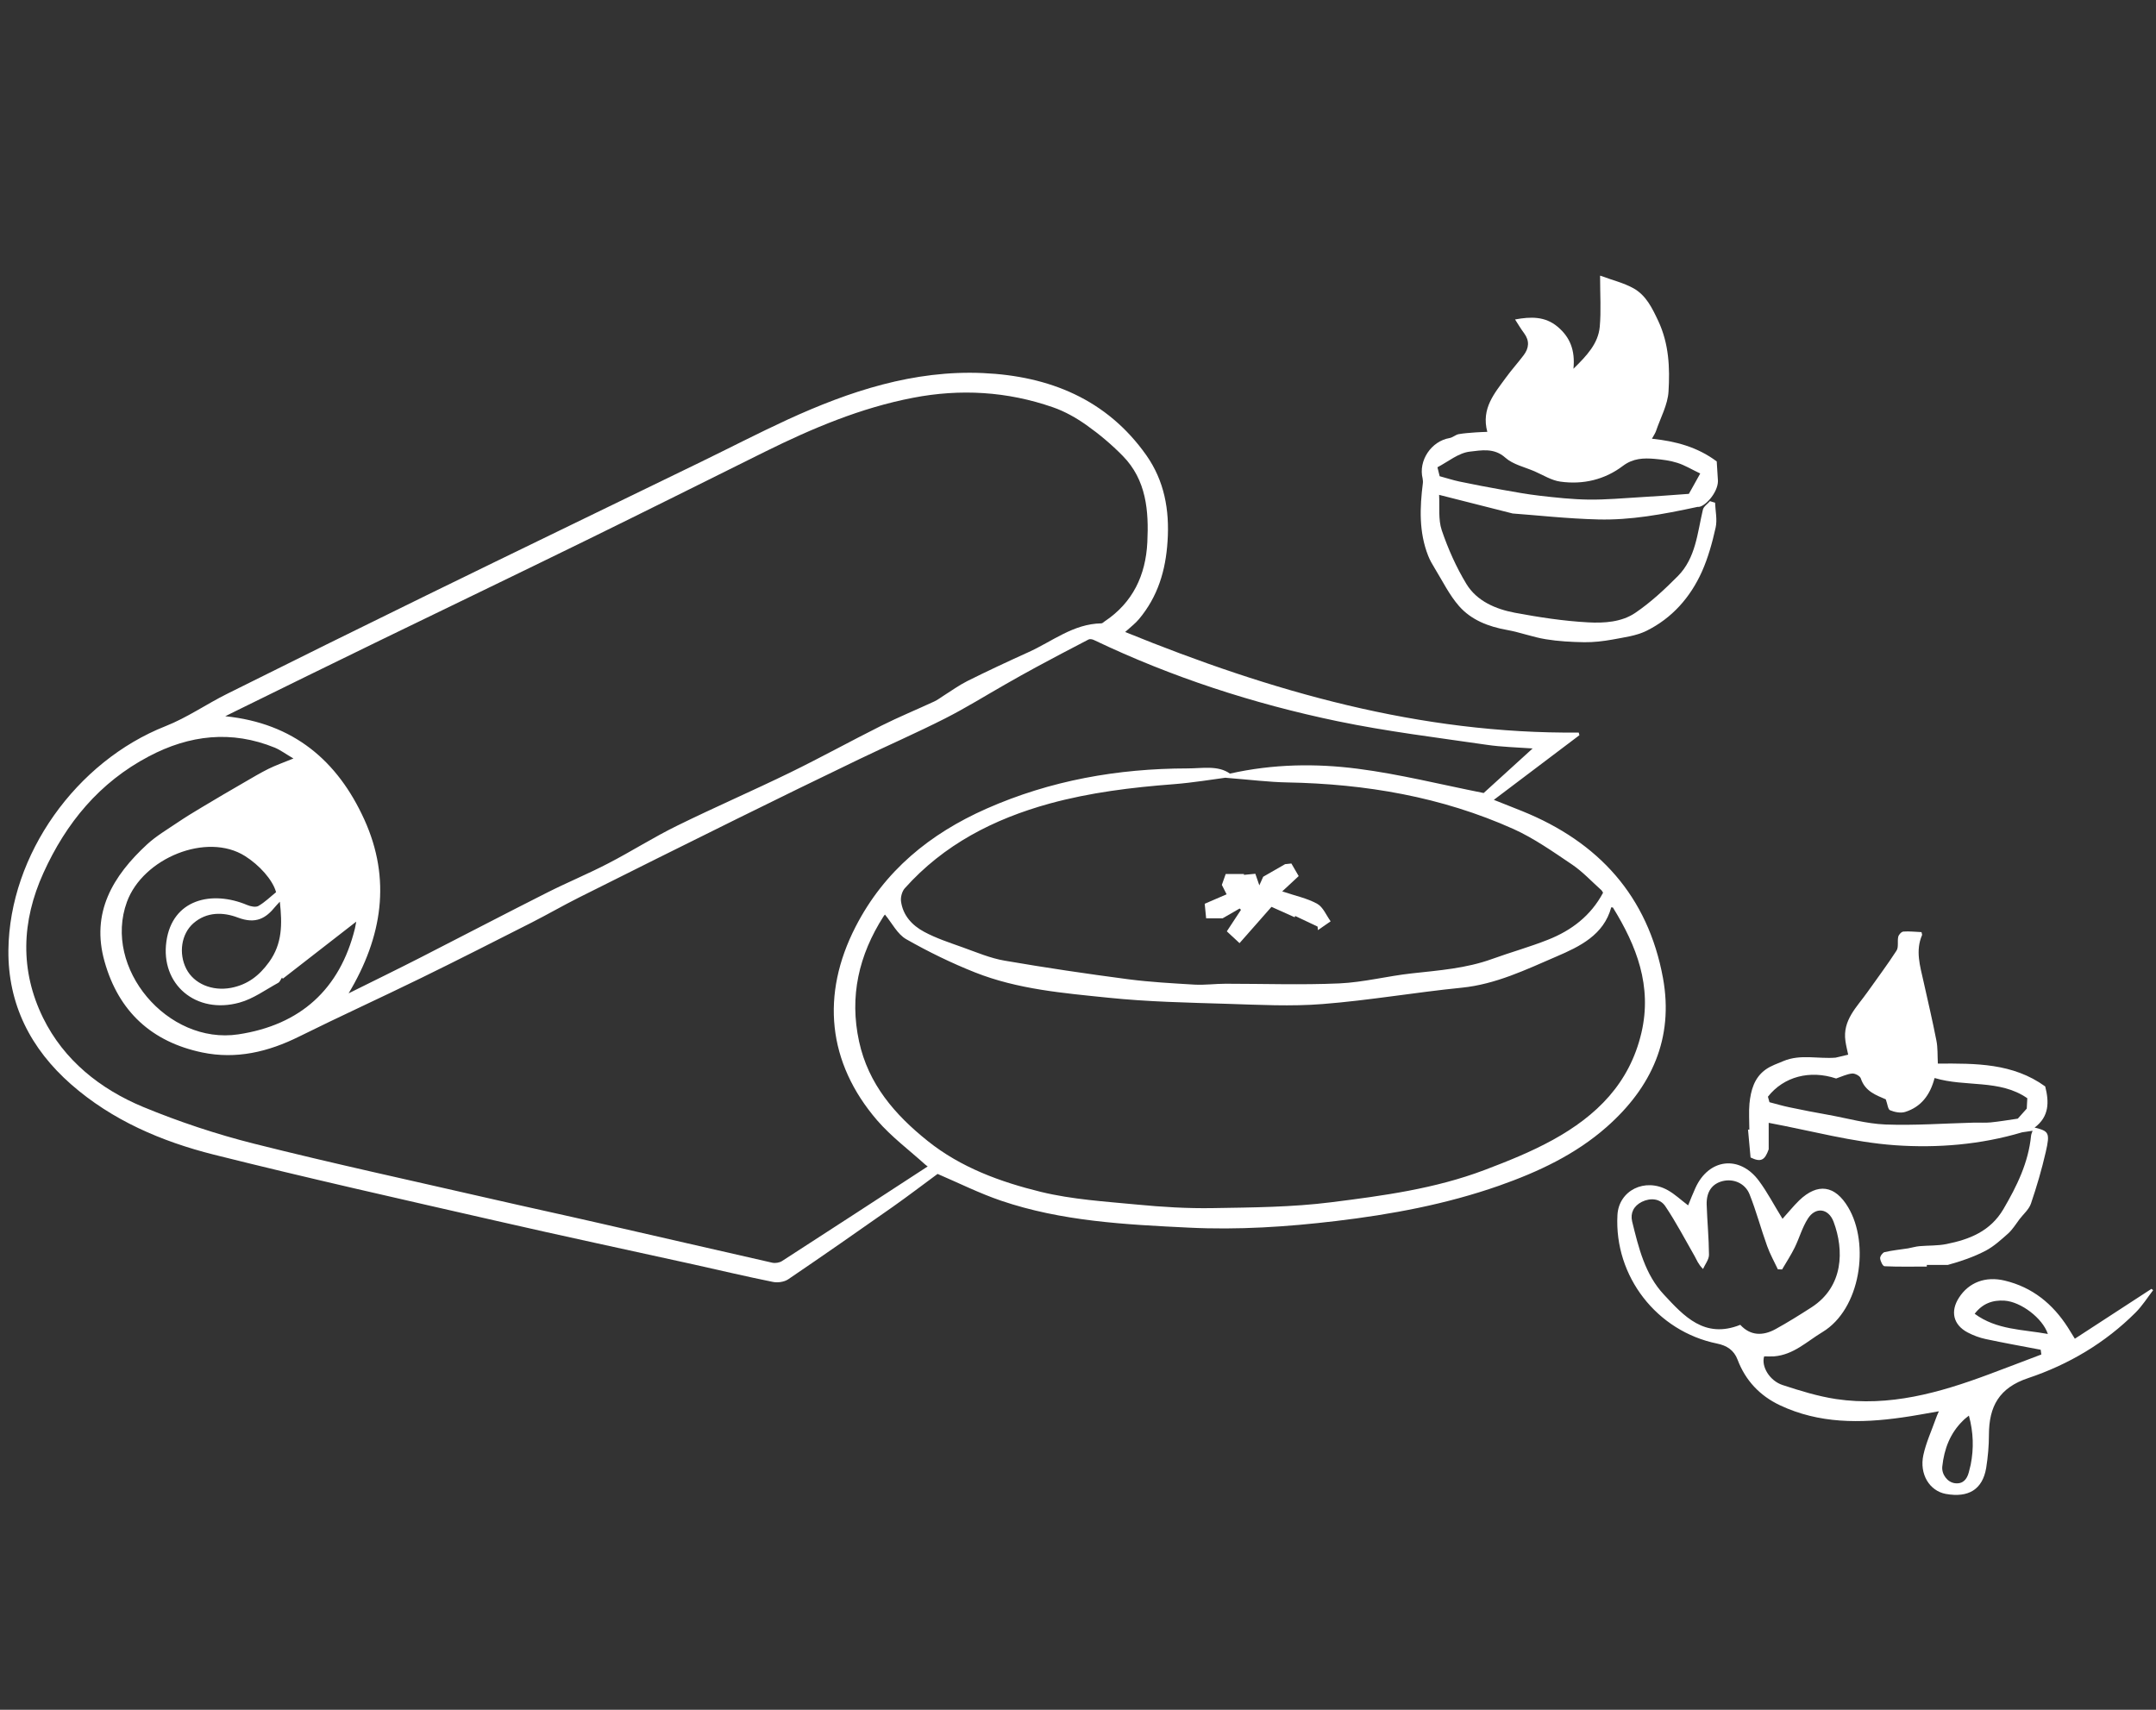<svg width="290" height="230" viewBox="0 0 290 230" fill="none" xmlns="http://www.w3.org/2000/svg">
<rect x="0" y="0" width="290" height="230" fill="#333333" stroke="none"/>
<path d="M151.335 85.011C171.04 93.039 191.013 98.752 212.354 98.544L212.444 98.9C208.636 101.779 204.829 104.658 200.933 107.596C202.256 108.13 203.506 108.605 204.74 109.109C215.031 113.264 221.664 120.55 223.687 131.575C225.159 139.677 222.155 146.265 216.117 151.593C211.893 155.317 206.896 157.647 201.632 159.502C194.523 161.994 187.176 163.36 179.711 164.25C173.123 165.036 166.519 165.467 159.902 165.14C151.365 164.725 142.799 164.294 134.619 161.505C131.749 160.525 129.013 159.16 126.113 157.914C124.179 159.338 122.157 160.882 120.075 162.351C115.405 165.63 110.735 168.894 106.006 172.1C105.471 172.456 104.593 172.574 103.954 172.441C100.355 171.714 96.786 170.868 93.187 170.067C84.368 168.123 75.534 166.238 66.73 164.22C54.044 161.327 41.358 158.478 28.747 155.317C21.742 153.551 15.095 150.717 9.563 145.865C4.119 141.087 1.056 135.077 1.13 127.806C1.279 114.926 10.276 102.417 22.263 97.683C25.163 96.541 27.766 94.716 30.576 93.321C39.499 88.869 48.437 84.447 57.39 80.07C69.645 74.075 81.929 68.14 94.198 62.175C98.109 60.275 101.976 58.272 105.932 56.447C114.275 52.618 122.915 49.769 132.225 50.185C141.133 50.585 148.867 53.702 154.191 61.24C156.6 64.667 157.329 68.57 157.046 72.814C156.793 76.761 155.737 80.248 153.209 83.275C152.718 83.869 152.079 84.344 151.365 84.996L151.335 85.011ZM124.804 156.92C124.804 156.92 124.611 156.801 124.447 156.653C122.276 154.694 119.896 152.913 117.993 150.717C111.286 142.927 110.408 133.771 115.078 124.675C118.945 117.137 125.087 112.151 132.686 108.783C141.282 104.984 150.339 103.382 159.708 103.367C161.731 103.367 163.828 102.922 165.434 104.064C171.278 102.758 176.989 102.684 182.626 103.411C188.262 104.138 193.794 105.533 199.565 106.676C201.557 104.865 203.833 102.788 206.153 100.681C204.086 100.533 202.004 100.488 199.981 100.191C193.274 99.212 186.537 98.396 179.904 97.016C168.572 94.656 157.611 91.095 147.142 86.094C146.933 85.991 146.606 85.931 146.428 86.02C144.048 87.252 141.684 88.498 139.319 89.775C137.966 90.502 136.642 91.258 135.304 92.015C132.567 93.573 129.905 95.235 127.094 96.66C123.287 98.589 119.376 100.295 115.524 102.15C110.066 104.776 104.623 107.433 99.195 110.118C92.071 113.635 84.963 117.182 77.854 120.743C75.727 121.811 73.675 122.998 71.548 124.082C66.596 126.589 61.658 129.112 56.676 131.545C51.218 134.216 45.671 136.739 40.228 139.44C36.079 141.502 31.781 142.526 27.201 141.576C20.389 140.152 15.957 136.056 14.069 129.364C12.195 122.761 15.184 117.82 19.809 113.561C21.029 112.448 22.486 111.587 23.869 110.653C24.925 109.94 26.011 109.273 27.111 108.62C29.015 107.477 30.933 106.349 32.867 105.236C33.937 104.613 35.008 103.975 36.109 103.426C37.105 102.936 38.161 102.565 39.47 102.031C38.444 101.438 37.745 100.904 36.971 100.577C31.142 98.203 25.49 98.856 20.017 101.749C13.37 105.251 8.893 110.697 5.845 117.419C2.885 123.933 2.662 130.551 5.8 136.932C8.596 142.615 13.474 146.503 19.259 148.907C24.107 150.91 29.149 152.587 34.235 153.863C44.779 156.519 55.412 158.819 66.016 161.253C70.983 162.395 75.95 163.464 80.917 164.606C88.576 166.357 96.221 168.123 103.879 169.859C104.281 169.948 104.846 169.859 105.188 169.636C111.732 165.407 118.26 161.164 124.789 156.905L124.804 156.92ZM30.309 96.348C39.485 97.283 45.404 102.328 49.002 110.237C52.646 118.265 51.441 126.025 46.891 133.623C50.267 131.946 53.434 130.403 56.572 128.8C62.268 125.892 67.934 122.924 73.645 120.045C76.352 118.68 79.162 117.523 81.84 116.128C84.963 114.511 87.937 112.611 91.09 111.068C96.102 108.605 101.232 106.379 106.259 103.931C110.393 101.913 114.424 99.687 118.543 97.624C120.878 96.452 123.302 95.458 125.667 94.36C126.113 94.152 126.499 93.855 126.916 93.588C127.972 92.92 128.998 92.178 130.113 91.615C132.82 90.264 135.556 88.988 138.308 87.742C141.52 86.302 144.36 83.913 148.138 83.854C148.287 83.854 148.435 83.691 148.584 83.587C152.376 81.064 154.102 77.384 154.325 72.962C154.533 68.718 154.206 64.564 151.008 61.314C149.521 59.8 147.885 58.42 146.145 57.189C144.762 56.209 143.215 55.334 141.624 54.785C135.482 52.648 129.176 52.277 122.811 53.509C115.792 54.859 109.248 57.619 102.868 60.78C94.852 64.756 86.851 68.763 78.82 72.695C69.585 77.221 60.32 81.672 51.07 86.169C44.63 89.3 38.191 92.46 31.766 95.621C31.335 95.829 30.904 96.051 30.294 96.348H30.309ZM119.049 123.013C119.049 123.013 118.915 123.147 118.826 123.295C115.524 128.474 114.23 134.024 115.554 140.107C116.803 145.835 120.357 149.945 124.774 153.477C129.251 157.068 134.575 158.997 140.018 160.333C144.227 161.356 148.629 161.624 152.956 162.039C156.332 162.365 159.738 162.573 163.129 162.514C168.438 162.425 173.792 162.395 179.056 161.727C186.016 160.852 192.991 159.917 199.669 157.394C202.836 156.193 205.915 154.961 208.859 153.344C214.764 150.094 219.195 145.731 220.787 138.92C222.244 132.658 220.147 127.257 216.95 122.078C216.95 122.064 216.875 122.078 216.727 122.049C215.715 125.788 212.473 127.331 209.365 128.667C205.26 130.433 201.2 132.406 196.605 132.866C190.359 133.489 184.157 134.573 177.911 135.062C173.658 135.404 169.33 135.166 165.047 135.033C159.738 134.869 154.399 134.765 149.119 134.216C143.052 133.593 136.895 133.089 131.139 130.804C127.957 129.542 124.864 128.029 121.889 126.337C120.699 125.654 119.986 124.171 119.034 123.028L119.049 123.013ZM164.869 104.613C163.144 104.836 160.526 105.281 157.879 105.489C152.228 105.919 146.636 106.602 141.163 108.1C133.638 110.178 126.946 113.62 121.696 119.496C121.339 119.897 121.131 120.654 121.19 121.203C121.428 123.132 122.692 124.482 124.298 125.343C125.919 126.218 127.704 126.797 129.444 127.42C131.318 128.088 133.207 128.904 135.155 129.231C140.657 130.18 146.19 130.996 151.722 131.724C154.682 132.109 157.686 132.273 160.675 132.451C162.058 132.525 163.471 132.332 164.854 132.332C169.955 132.332 175.056 132.51 180.142 132.287C183.414 132.139 186.641 131.293 189.913 130.937C193.556 130.536 197.2 130.269 200.68 129.008C203.178 128.103 205.751 127.391 208.22 126.411C211.373 125.165 213.975 123.191 215.626 120.09C215.552 119.986 215.492 119.823 215.388 119.734C214.094 118.576 212.905 117.285 211.492 116.321C208.934 114.6 206.361 112.774 203.565 111.513C193.898 107.18 183.667 105.444 173.123 105.251C170.684 105.207 168.245 104.895 164.869 104.628V104.613ZM38.027 131.649C38.027 131.649 37.968 131.545 37.938 131.501C37.76 131.738 37.655 132.08 37.417 132.213C35.707 133.148 34.056 134.365 32.212 134.869C26.383 136.487 21.564 132.436 22.382 126.634C23.185 120.965 28.48 119.734 33.238 121.737C33.7 121.93 34.384 122.078 34.755 121.871C35.633 121.366 36.361 120.639 37.135 120.016C36.674 118.339 34.874 116.365 32.971 115.164C27.825 111.899 19.229 115.431 17.073 121.322C13.816 130.21 22.516 140.567 32.049 139.143C40.407 137.882 45.716 133.074 47.738 124.913C47.813 124.601 47.857 124.274 47.917 123.978C44.586 126.56 41.314 129.112 38.027 131.664V131.649ZM37.641 121.292C37.313 121.648 37.165 121.796 37.031 121.96C35.767 123.518 34.428 124.349 31.989 123.429C30.041 122.687 27.81 122.627 26.011 124.2C24.375 125.64 24.003 128.266 25.059 130.329C26.085 132.332 28.539 133.371 31.097 132.881C33.298 132.451 34.859 131.264 36.198 129.409C37.983 126.931 37.968 124.319 37.641 121.307V121.292Z" fill="white"/>
<path d="M215.254 37.082C216.875 37.69 218.407 38.047 219.731 38.788C221.411 39.738 222.214 41.4 223.047 43.166C224.49 46.252 224.624 49.458 224.43 52.663C224.326 54.458 223.345 56.209 222.75 57.975C222.646 58.286 222.452 58.554 222.199 59.014C225.382 59.355 228.297 60.112 230.914 62.07C230.959 62.901 231.018 63.806 231.078 64.697C231.078 66.329 229.189 68.332 228.342 68.184C223.538 69.223 219.299 69.98 215.002 69.876C210.778 69.772 206.584 69.297 203.461 69.074C199.535 68.08 196.665 67.353 193.571 66.567C193.661 68.184 193.437 69.876 193.928 71.33C194.776 73.823 195.876 76.301 197.245 78.556C198.657 80.871 201.186 81.939 203.773 82.429C207.03 83.037 210.317 83.542 213.618 83.72C215.76 83.839 218.125 83.69 219.954 82.444C222.036 81.034 223.91 79.283 225.679 77.503C228.104 75.054 228.312 71.686 229.055 68.555C229.159 68.125 229.68 67.798 230.007 67.412C230.23 67.487 230.453 67.561 230.691 67.62C230.736 68.748 231.004 69.905 230.766 70.974C230.319 72.992 229.754 75.025 228.922 76.894C227.36 80.367 224.906 83.156 221.456 84.863C220.073 85.545 218.422 85.738 216.875 86.035C215.641 86.257 214.362 86.406 213.098 86.391C211.373 86.361 209.633 86.272 207.923 85.99C206.168 85.709 204.472 85.056 202.717 84.744C200.219 84.299 197.899 83.409 196.248 81.524C194.939 80.025 194.032 78.156 192.976 76.434C192.649 75.9 192.322 75.336 192.099 74.757C190.85 71.582 190.969 68.303 191.385 65.008C191.415 64.801 191.385 64.578 191.355 64.37C190.761 61.967 192.515 59.34 194.984 58.925C195.401 58.85 195.772 58.494 196.189 58.405C196.932 58.272 197.691 58.227 198.449 58.168C198.955 58.123 199.475 58.123 200.055 58.094C199.208 54.933 201.037 52.9 202.569 50.778C203.312 49.754 204.175 48.805 204.933 47.796C205.662 46.846 205.766 45.852 205.008 44.828C204.576 44.249 204.205 43.626 203.788 42.973C205.885 42.587 207.833 42.528 209.529 43.967C211.165 45.347 211.893 47.098 211.641 49.606C213.47 47.81 214.972 46.208 215.18 43.952C215.373 41.845 215.225 39.694 215.225 37.112L215.254 37.082ZM228.713 63.703C227.524 63.139 226.616 62.575 225.62 62.263C224.653 61.952 223.597 61.818 222.586 61.729C221.084 61.596 219.671 61.64 218.303 62.664C215.849 64.534 212.919 65.216 209.871 64.786C208.681 64.623 207.551 63.896 206.421 63.406C205.082 62.827 203.506 62.486 202.479 61.566C200.963 60.201 199.208 60.587 197.721 60.75C196.189 60.913 194.776 62.115 193.348 62.857C193.542 63.599 193.616 63.925 193.646 64.059C194.627 64.326 195.445 64.593 196.278 64.771C198.196 65.172 200.13 65.543 202.063 65.884C203.744 66.181 205.424 66.492 207.105 66.685C209.291 66.938 211.492 67.175 213.678 67.205C216.013 67.234 218.363 67.012 220.697 66.878C222.824 66.76 224.936 66.596 227.167 66.433C227.643 65.572 228.133 64.727 228.698 63.688L228.713 63.703Z" fill="white"/>
<path d="M227.077 162.128C227.405 161.326 227.702 160.555 228.044 159.813C229.829 155.851 233.978 155.332 236.581 158.834C237.711 160.347 238.588 162.054 239.763 163.953C240.536 163.107 241.221 162.246 241.994 161.49C244.492 159.086 246.827 159.427 248.597 162.41C251.527 167.321 250.263 176.106 245.132 179.192C243.035 180.454 241.25 182.249 238.618 182.457C238.172 182.486 237.726 182.457 237.294 182.457C236.878 183.792 238.008 185.736 239.778 186.315C242.128 187.086 244.522 187.828 246.961 188.199C254.129 189.268 260.866 187.354 267.484 184.89C269.834 184.015 272.184 183.11 274.578 182.204C274.548 181.937 274.518 181.73 274.489 181.566C271.99 181.092 269.522 180.646 267.083 180.127C266.25 179.949 265.417 179.637 264.658 179.237C262.725 178.213 262.309 176.403 263.498 174.563C264.837 172.485 267.083 171.654 269.641 172.263C273.373 173.153 276.11 175.394 278.147 178.569C278.415 178.999 278.683 179.43 279.084 180.083C282.549 177.827 285.97 175.601 289.39 173.375L289.613 173.554C288.84 174.563 288.156 175.661 287.264 176.551C283.174 180.646 278.251 183.555 272.808 185.38C268.882 186.686 267.544 189.208 267.529 192.963C267.529 194.461 267.395 195.99 267.157 197.474C266.666 200.352 264.792 201.51 261.729 200.961C259.543 200.56 258.145 198.304 258.71 195.723C259.067 194.075 259.795 192.503 260.361 190.9C260.465 190.588 260.598 190.292 260.792 189.846C259.052 190.143 257.46 190.455 255.854 190.677C250.233 191.479 244.686 191.523 239.406 189.03C236.714 187.754 234.781 185.706 233.725 182.917C233.234 181.611 232.268 181.003 230.959 180.735C222.854 179.088 217.113 171.684 217.559 163.448C217.738 160.139 221.263 158.374 224.341 160.11C225.293 160.644 226.096 161.415 227.063 162.143L227.077 162.128ZM239.733 170.764C239.54 170.764 239.332 170.764 239.138 170.749C238.648 169.71 238.083 168.701 237.696 167.618C236.863 165.318 236.238 162.929 235.331 160.659C234.736 159.16 233.16 158.522 231.717 158.878C230.29 159.234 229.516 160.303 229.561 162.039C229.635 164.294 229.858 166.55 229.873 168.79C229.873 169.428 229.353 170.066 229.07 170.704C228.431 170.066 228.237 169.503 227.955 168.998C226.661 166.743 225.456 164.428 223.999 162.261C223.315 161.237 222.036 161.089 220.846 161.668C219.746 162.217 219.27 163.181 219.537 164.309C220.4 167.826 221.263 171.432 223.806 174.147C226.483 177.026 229.278 180.142 234.082 178.213C235.42 179.682 237.101 179.741 238.826 178.792C240.477 177.886 242.083 176.877 243.674 175.854C247.987 173.064 248.062 168.167 246.634 164.354C245.95 162.528 244.195 162.306 243.169 163.938C242.41 165.125 242.024 166.55 241.399 167.826C240.908 168.82 240.298 169.755 239.733 170.719V170.764ZM264.837 190.425C264.51 190.692 264.257 190.87 264.049 191.093C262.309 192.784 261.506 194.906 261.253 197.281C261.149 198.304 261.922 199.388 262.948 199.521C264.034 199.655 264.569 199.002 264.822 198.052C264.911 197.711 265.001 197.37 265.075 197.028C265.506 194.847 265.447 192.695 264.837 190.44V190.425ZM275.455 179.444C274.742 177.308 271.827 175.112 269.626 174.963C268.019 174.859 266.666 175.349 265.61 176.729C268.57 178.91 272.05 178.821 275.455 179.444Z" fill="white"/>
<path d="M273.388 152.112C272.883 152.186 272.436 152.245 271.99 152.319C266.413 153.981 260.598 154.456 254.903 154.056C249.236 153.655 243.645 152.112 237.904 151.043V154.605C237.384 156.074 236.863 156.385 235.465 155.703C235.361 154.456 235.242 153.21 235.123 151.948C235.183 151.948 235.242 151.948 235.302 151.963C235.302 150.791 235.212 149.619 235.316 148.461C235.495 146.681 235.956 144.945 237.532 143.846C238.231 143.357 239.079 143.075 239.882 142.734C242.187 141.769 244.582 142.466 246.902 142.274C247.467 142.14 248.032 142.006 248.597 141.873C248.478 141.309 248.314 140.671 248.225 140.033C247.824 137.228 249.772 135.463 251.185 133.459C252.493 131.605 253.861 129.794 255.096 127.88C255.408 127.405 255.185 126.619 255.334 125.996C255.408 125.714 255.765 125.328 256.033 125.313C256.836 125.254 257.654 125.357 258.457 125.387C258.501 125.61 258.561 125.728 258.531 125.788C257.624 127.895 258.264 129.943 258.725 132.005C259.319 134.661 259.944 137.317 260.465 139.988C260.658 140.953 260.598 141.977 260.658 143.075C265.744 143.045 270.756 143.001 275.098 146.146C275.634 148.239 275.649 150.197 273.671 151.681C275.589 152.156 275.768 152.364 275.173 154.961C274.637 157.305 273.953 159.635 273.18 161.905C272.912 162.692 272.169 163.315 271.648 163.997C271.157 164.65 270.726 165.363 270.131 165.912C269.179 166.757 268.213 167.648 267.097 168.241C265.476 169.087 263.736 169.681 261.996 170.156H259.171V170.378C257.282 170.378 255.378 170.423 253.49 170.334C253.252 170.334 252.925 169.651 252.895 169.265C252.865 168.998 253.237 168.494 253.49 168.434C254.531 168.197 255.587 168.093 256.643 167.93C257.163 167.841 257.669 167.677 258.189 167.633C259.394 167.529 260.628 167.588 261.803 167.351C264.926 166.728 267.722 165.63 269.477 162.647C271.291 159.546 272.838 156.4 273.195 152.779C273.21 152.572 273.314 152.379 273.388 152.141V152.112ZM260.212 145.034C259.617 147.319 258.383 148.906 256.271 149.574C255.661 149.767 254.843 149.604 254.233 149.352C253.936 149.233 253.891 148.521 253.653 147.883C252.449 147.348 250.872 146.859 250.292 145.063C250.188 144.737 249.504 144.366 249.117 144.41C248.404 144.485 247.719 144.826 246.976 145.078C243.451 143.906 239.941 144.811 237.8 147.526C237.874 147.808 237.964 148.135 238.008 148.268C238.975 148.521 239.823 148.773 240.685 148.951C242.44 149.322 244.195 149.663 245.965 149.975C248.508 150.435 251.036 151.162 253.594 151.266C257.579 151.414 261.565 151.117 265.566 151.014C266.309 150.999 267.053 151.058 267.781 150.984C268.986 150.865 270.176 150.657 271.41 150.479C271.812 150.034 272.243 149.545 272.615 149.129C272.645 148.639 272.659 148.268 272.689 147.734C268.986 145.152 264.391 146.265 260.242 145.019L260.212 145.034Z" fill="white"/>
<path d="M164.988 120.297C164.869 120.045 164.69 119.704 164.348 119.036C164.452 118.724 164.69 118.086 164.869 117.567H167.322C167.322 117.567 167.322 117.641 167.322 117.686C167.843 117.641 168.363 117.582 168.854 117.537C169.033 118.071 169.196 118.531 169.39 119.095C169.628 118.561 169.806 118.19 169.91 117.938C170.847 117.389 171.695 116.914 172.855 116.246C172.81 116.246 173.182 116.217 173.702 116.157C174 116.677 174.357 117.27 174.684 117.849C173.955 118.517 173.331 119.11 172.468 119.911C174.238 120.505 175.829 120.831 177.168 121.573C177.971 122.019 178.387 123.117 178.982 123.933C178.417 124.333 177.852 124.719 177.272 125.12C177.257 124.957 177.242 124.808 177.227 124.645C176.231 124.17 175.234 123.695 174.223 123.22C174.193 123.28 174.163 123.339 174.134 123.384C173.093 122.909 172.037 122.434 171.026 121.989C169.717 123.488 168.274 125.105 166.728 126.871C166.014 126.218 165.508 125.743 165.017 125.283C165.716 124.229 166.311 123.309 166.921 122.389C166.861 122.33 166.802 122.271 166.742 122.211C165.984 122.657 165.226 123.087 164.452 123.532H162.236C162.177 122.894 162.102 122.211 162.043 121.573C163.054 121.128 163.917 120.757 165.002 120.297H164.988Z" fill="white"/>
</svg>
